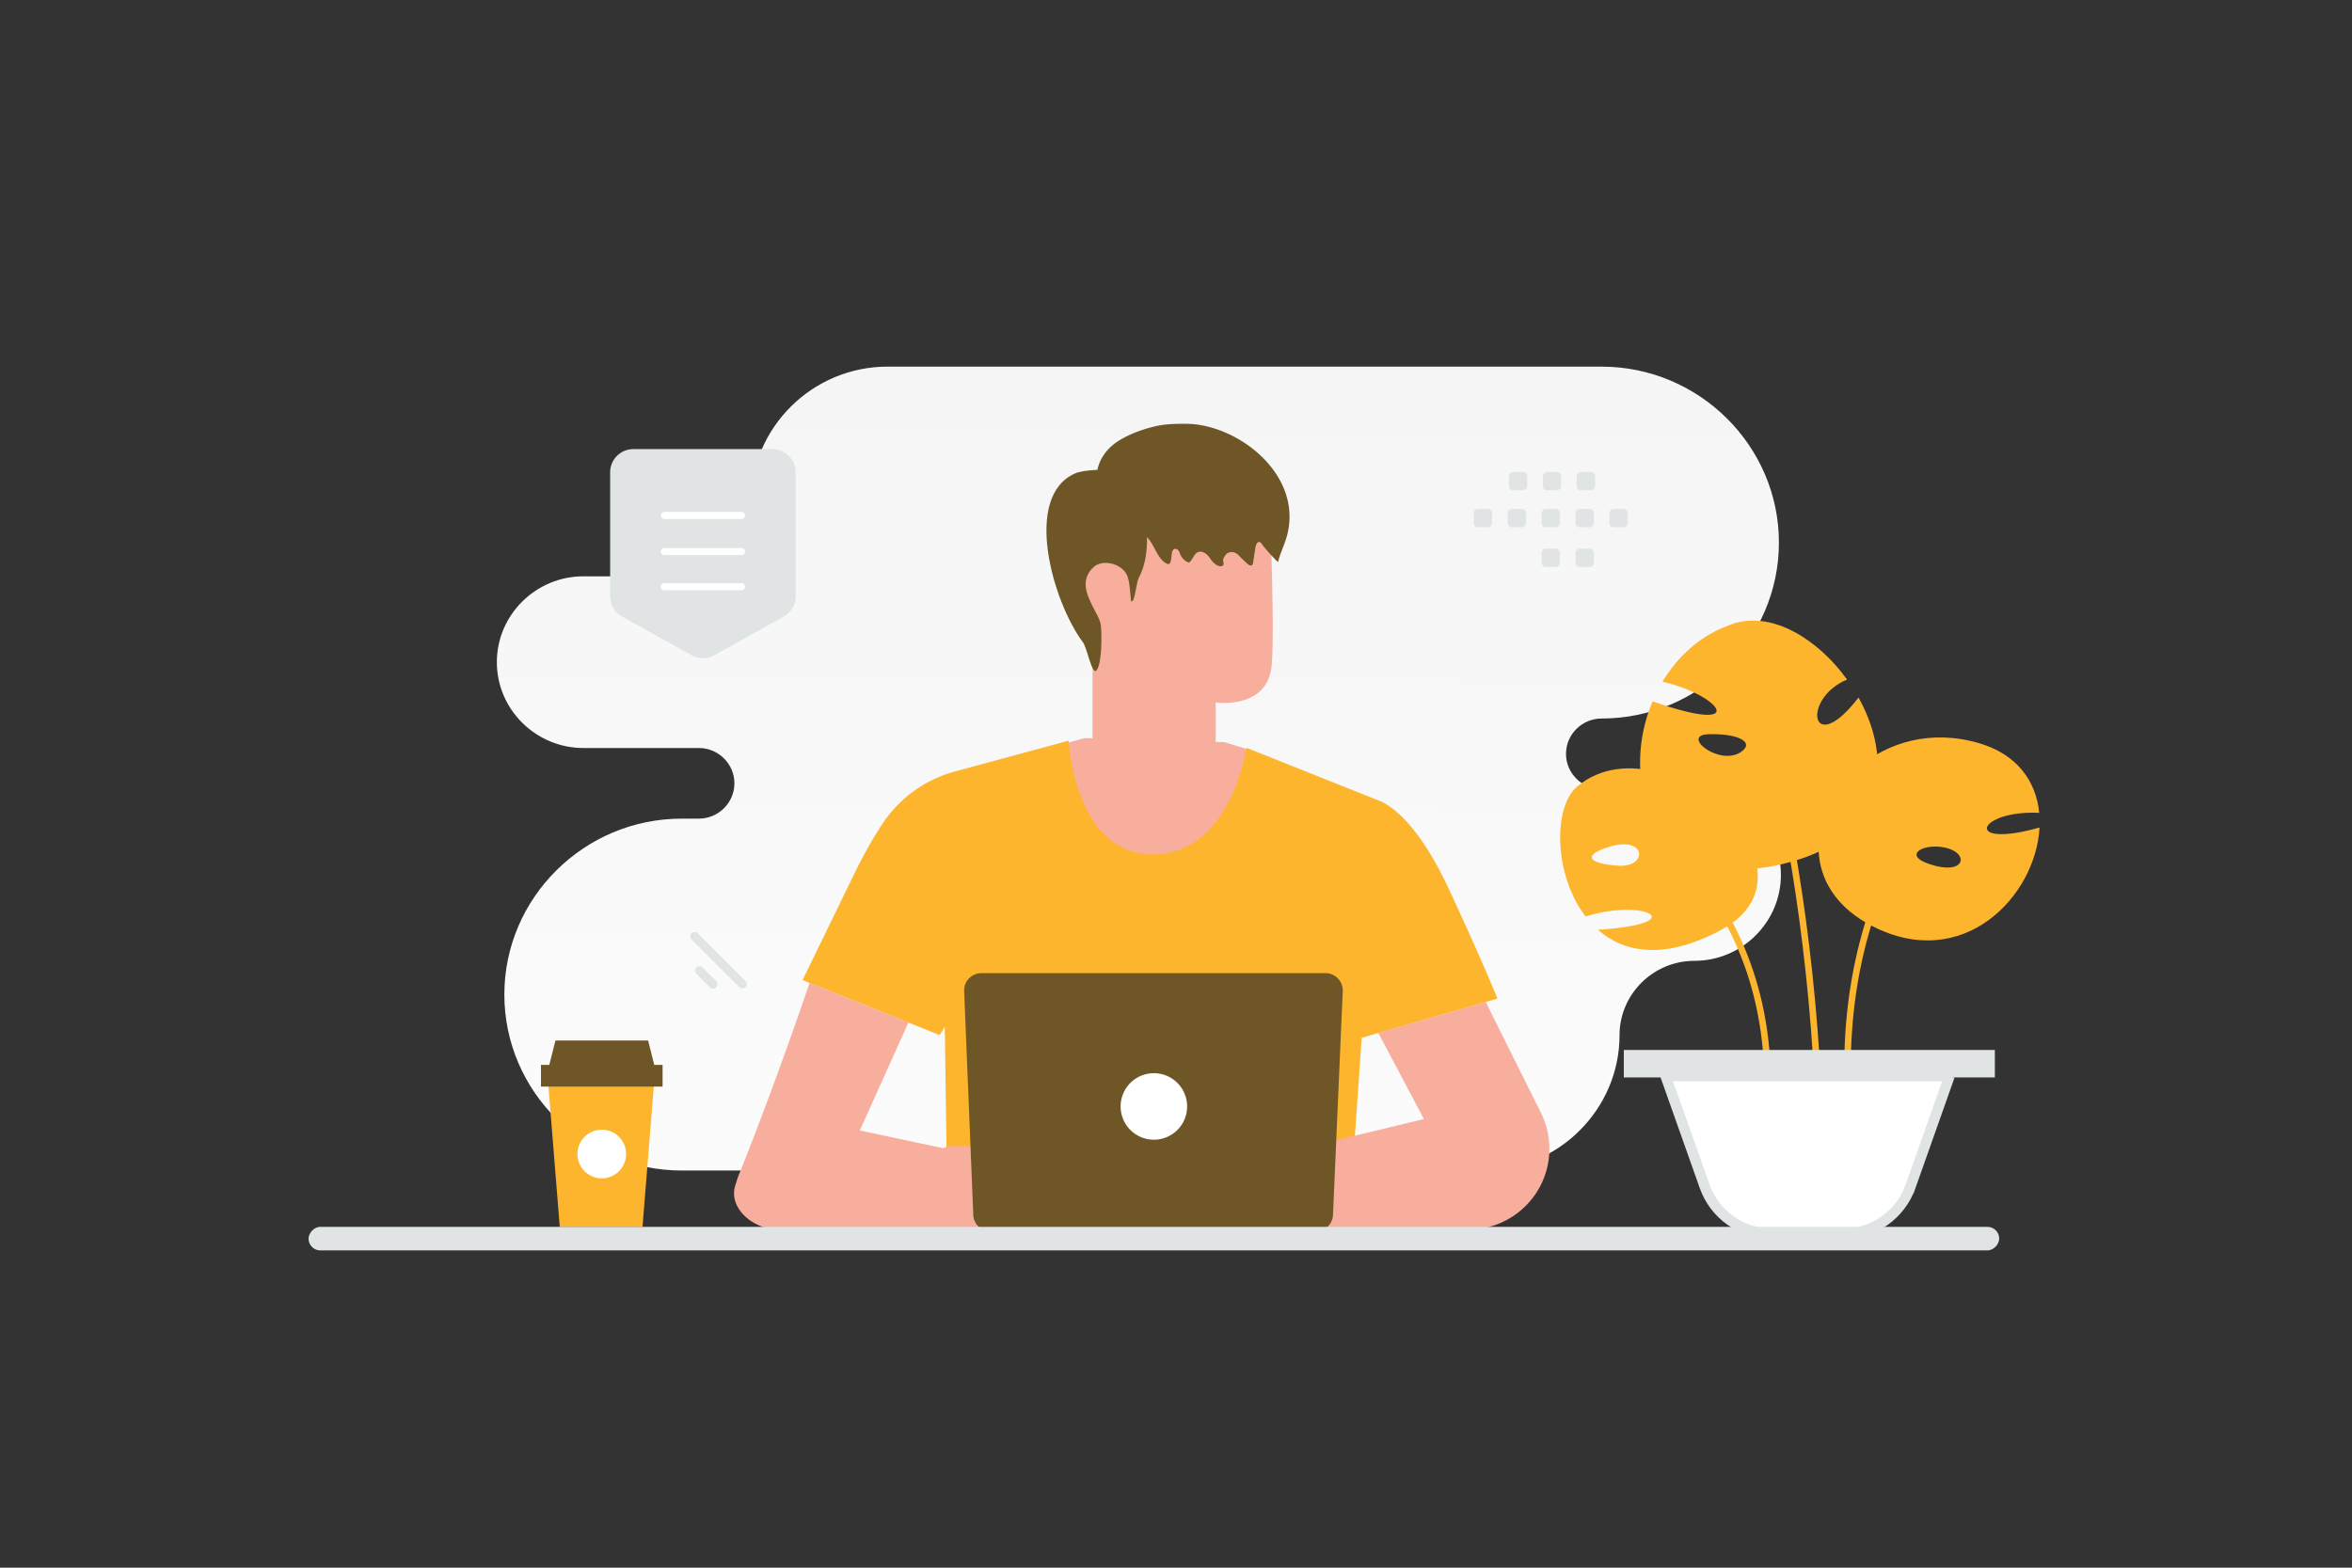 <svg width="900" height="600" viewBox="0 0 900 600" fill="none" xmlns="http://www.w3.org/2000/svg"><rect x="0" y="0" width="900" height="600" fill="#333333" stroke="none"/><path fill="transparent" d="M0 0h900v600H0z"/><path fill-rule="evenodd" clip-rule="evenodd" d="M612.852 140.325c37.323 0 67.855 30.299 67.855 67.337 0 37.038-30.532 67.337-67.855 67.337-7.487 0-13.619 6.086-13.619 13.516s6.132 13.515 13.619 13.515h35.506c18.207 0 33.106 14.786 33.106 32.854 0 18.068-14.899 32.853-33.106 32.853-15.747 0-28.632 12.787-28.632 28.414 0 28.511-23.506 51.838-52.237 51.838H260.844c-37.323 0-67.855-30.299-67.855-67.337 0-37.038 30.532-67.337 67.855-67.337h6.563c7.488 0 13.62-6.078 13.62-13.516 0-7.43-6.125-13.515-13.62-13.515h-44.181c-18.208 0-33.106-14.786-33.106-32.854 0-18.046 14.861-32.816 33.037-32.853h35.552c15.747 0 28.632-12.787 28.632-28.414 0-28.511 23.506-51.838 52.237-51.838h273.274z" fill="url(#a)"/><path d="m480.803 287.792-12.285-3.737-53.407-1.572-12.045 3.288 1.572 29.349 27.249 17.386 26.43-.53 16.616-15.14 3.689-15.011 2.181-14.033z" fill="#F8AE9D"/><path d="M326.613 334.991c3.865-7.971 7.57-14.37 10.874-19.422a48.399 48.399 0 0 1 27.874-20.288l43.559-11.804s2.262 43.527 32.221 43.527c29.959 0 35.797-40.817 35.797-40.817l50.407 20.112c1.732.673 13.424 4.715 27.024 33.888 12.959 27.778 18.621 42.004 18.621 42.004l-51.932 14.995-3.239 46.703 1.106 26.672-157.622-.353.882-30.489-.657-46.751-1.973 3.192-52.46-21.042s6.752-13.857 19.518-40.127z" fill="#fdb52d"/><path d="M446.231 303.32c-12.784-.236-27.307-25.172-27.307-25.172l-.834-64.054c-.668-18.449 10.808-34.168 31.493-34.254l1.92.086c19.252.919 34.498 14.863 35.013 32.046.487 15.992.779 33.659.153 42.194-1.308 17.667-21.464 14.685-21.464 14.685-.042 0 .055 8.9 0 14.098-.153 11.674-13.841 20.768-18.974 20.371z" fill="#F8AE9D"/><path d="M424.477 217.608c-.352-.168-14.122-4.766-14.429 8.835-.308 13.601 14.107 11.093 14.136 10.702.029-.39.293-19.537.293-19.537zM568.515 383.49l21.122 42.389a30.91 30.91 0 0 1 3.208 15.284c-.802 16.455-14.386 29.398-30.857 29.398l-61.069-.96-2.153-30.186 46.093-11.114-17.466-33.023 41.122-11.788zm-258.742-7.297s-13.103 38.925-27.393 74.305c-.289.705-.609 2.021-.866 2.742-3.224 8.773 6.479 17.321 16.279 17.321l82.58-.144v-26.848l-51.37-10.906 18.604-41.314-37.834-15.156z" fill="#F8AE9D"/><path d="M475.286 442.334c-.016.096-1.893-.497-5.02-.69-3.111-.208-7.522.145-11.916 2.021-4.395 1.877-7.715 4.812-9.703 7.201-2.021 2.39-2.887 4.17-2.967 4.106-.032-.016.16-.465.593-1.235.433-.77 1.123-1.86 2.101-3.095 1.957-2.486 5.293-5.533 9.783-7.442 4.491-1.908 8.998-2.229 12.141-1.908 1.572.144 2.839.4 3.689.625.85.208 1.315.385 1.299.417zm-2.823-6.495c-.032.128-1.94-.818-5.228-.915-3.272-.144-7.875.85-12.173 3.449-4.298 2.614-7.522 5.918-9.799 8.291-1.091 1.155-1.989 2.117-2.695 2.855-.641.674-.994 1.042-1.026 1.01-.032-.016.289-.433.882-1.138a97.352 97.352 0 0 1 2.566-2.967c2.229-2.438 5.437-5.822 9.815-8.485 4.379-2.646 9.11-3.608 12.446-3.367 1.668.096 2.999.4 3.881.705.449.128.77.289.995.385.224.096.336.16.336.177z" fill="#EB996E"/><path d="M363.003 438.645h11.853s26.751-9.671 32.252-8.741c4.956.834 23.095 12.879 26.655 15.268.401.273.69.642.866 1.091a3.885 3.885 0 0 1-2.165 4.94l-.369.16.161.545c.208.674.305 1.428.272 2.166-.128 2.55-3.56 3.319-4.859 1.122l.69 1.219c.272.497.417 1.059.384 1.62l-.064 1.107a2.979 2.979 0 0 1-2.053 2.662 2.943 2.943 0 0 1-3.111-.818c-2.293-2.534-7.265-7.602-10.633-8.163-2.983-.498-7.971-.562-10.986-.546a3.7 3.7 0 0 0-3.448 2.374c1.988.144 15.893 7.393 20.817 9.992 1.524.802 2.662 2.245 2.855 3.961.176 1.54-.594 3.16-3.641 2.438-6.543-1.524-18.299-6.929-18.299-6.929s-6.063-1.732-9.992 1.043c-5.533 3.897-8.067 5.324-12.814 3.753-4.748-1.572-8.244-3.833-8.244-3.833l-9.35-.931c-.032 0-8.869-22.1 3.223-25.5z" fill="#F8AE9D"/><path d="M398.335 443.168c.017.096 1.893-.497 5.02-.69 3.112-.208 7.522.145 11.917 2.021 4.394 1.877 7.714 4.812 9.703 7.201 2.021 2.39 2.887 4.17 2.967 4.106.032-.016-.161-.465-.594-1.235a24.042 24.042 0 0 0-2.101-3.095c-1.956-2.486-5.292-5.533-9.783-7.442-4.491-1.908-8.997-2.229-12.141-1.908a22.978 22.978 0 0 0-3.688.625c-.85.225-1.316.385-1.3.417zm2.823-6.495c.032.128 1.94-.818 5.228-.915 3.272-.144 7.875.85 12.173 3.449 4.298 2.614 7.522 5.918 9.799 8.291 1.091 1.155 1.989 2.117 2.695 2.855.641.674.994 1.042 1.026 1.01.032-.016-.288-.433-.882-1.138a94.577 94.577 0 0 0-2.566-2.967c-2.229-2.438-5.437-5.822-9.815-8.484-4.379-2.647-9.11-3.609-12.446-3.368-1.668.096-2.999.4-3.881.705-.449.129-.77.289-.994.385-.225.096-.337.161-.337.177z" fill="#EB996E"/><path d="M379.042 471.315h124.439a6.59 6.59 0 0 0 6.591-6.319l3.737-85.644c.161-3.753-2.838-6.896-6.591-6.896H375.545c-3.753 0-6.752 3.127-6.607 6.88l3.496 85.66c.144 3.528 3.063 6.319 6.608 6.319z" fill="#6F5626"/><path d="M428.807 423.47a12.715 12.715 0 0 0 12.725 12.726 12.715 12.715 0 0 0 12.726-12.726 12.715 12.715 0 0 0-12.726-12.725c-7.036 0-12.725 5.719-12.725 12.725z" fill="#fff"/><path fill="#F8AE9D" d="M429.289 242.388h-11.227v48.114h11.227z"/><path d="M424.882 199.397c2.023 2.61 5.591 3.185 8.53 3.702 3.95.693 5.905 2.138 7.956 6.017 1.298 2.477 2.597 5.191 4.921 6.533 1.889 1.096 1.821-1.698 2.12-3.861a5.26 5.26 0 0 1 .116-.569c.457-1.727 2.296-1.433 2.835.271.492 1.534 1.545 2.832 2.885 3.554.218.118.451.221.683.177.314-.044.56-.339.765-.604.43-.556.857-1.263 1.298-2.01 1.449-2.457 4.192-1.579 5.811.771 1.011 1.46 2.214 2.964 3.868 3.303.533.118 1.203.03 1.449-.486.315-.635-.177-1.269-.095-1.918.068-.604.328-.87.615-1.386 1.126-2.003 3.704-2.075 5.289-.411a58.818 58.818 0 0 0 3.446 3.331c.505.443 1.243.885 1.749.443.274-.236.342-.635.397-1.018.287-1.873.56-3.746.847-5.619.164-1.047.725-2.419 1.682-2.153.464.133.738.619.997 1.062.315.56 5.933 6.946 6.042 6.459.875-3.628 2.666-6.931 3.541-10.559 5.659-23.346-19.452-42.12-38.631-42.223-4.264-.029-8.16.04-12.302 1.028-4.416 1.062-9.077 2.748-13.082 5.122-5.618 3.318-9.87 9.35-8.776 16.547" fill="#6F5626"/><path d="M434.968 191.505c2.822 3.099 3.569 7.458 3.832 11.576.387 6.21-.138 12.662-3.099 18.175-.843 1.57-1.466 9.336-2.766 8.907-.415-.134-.346-6.157-1.439-9.403-1.688-5.03-9.462-6.948-12.962-3.769-5.588 5.057-2.31 11.2-.456 15.023 1.107 2.307 2.863 4.896 3.168 7.337.373 3.126.484 14.514-1.619 17.17-1.757 2.226-3.624-8.531-5.215-10.651-11.772-15.787-23.06-55.988-2.96-64.707 3.057-1.328 12.491-2.012 15.355-.322" fill="#6F5626"/><path fill-rule="evenodd" clip-rule="evenodd" d="M565.563 201.794h3.743c.905 0 1.634-.736 1.634-1.634v-3.743c0-.905-.736-1.634-1.634-1.634h-3.743a1.64 1.64 0 0 0-1.634 1.634v3.743a1.63 1.63 0 0 0 1.634 1.634zm12.979 0h3.743a1.64 1.64 0 0 0 1.634-1.634v-3.743c0-.905-.736-1.634-1.634-1.634h-3.743a1.64 1.64 0 0 0-1.634 1.634v3.743a1.64 1.64 0 0 0 1.634 1.634zm12.987 0h3.743a1.64 1.64 0 0 0 1.634-1.634v-3.743c0-.905-.736-1.634-1.634-1.634h-3.743a1.64 1.64 0 0 0-1.634 1.634v3.743a1.63 1.63 0 0 0 1.634 1.634zm12.979 0h3.743a1.64 1.64 0 0 0 1.634-1.634v-3.743c0-.905-.736-1.634-1.634-1.634h-3.743c-.905 0-1.642.736-1.642 1.634v3.743a1.652 1.652 0 0 0 1.642 1.634zm12.98 0h3.743c.905 0 1.642-.736 1.642-1.634v-3.743c0-.905-.737-1.634-1.642-1.634h-3.743a1.64 1.64 0 0 0-1.634 1.634v3.743a1.64 1.64 0 0 0 1.634 1.634zm-38.47-14.152h3.743c.897 0 1.634-.737 1.634-1.634v-3.752a1.64 1.64 0 0 0-1.634-1.633h-3.743c-.906 0-1.634.736-1.634 1.633V186a1.632 1.632 0 0 0 1.634 1.642zm12.979 0h3.743a1.64 1.64 0 0 0 1.634-1.634v-3.752a1.64 1.64 0 0 0-1.634-1.633h-3.743a1.64 1.64 0 0 0-1.634 1.633V186a1.632 1.632 0 0 0 1.634 1.642zm12.979 0h3.743c.906 0 1.642-.737 1.642-1.634v-3.752c0-.897-.736-1.633-1.642-1.633h-3.743a1.64 1.64 0 0 0-1.634 1.633V186c0 .905.737 1.642 1.634 1.642zm-13.447 29.357h3.743a1.64 1.64 0 0 0 1.634-1.634v-3.744c0-.905-.736-1.634-1.634-1.634h-3.743a1.64 1.64 0 0 0-1.634 1.634v3.744a1.63 1.63 0 0 0 1.634 1.634zm12.979 0h3.743a1.64 1.64 0 0 0 1.634-1.634v-3.744c0-.905-.736-1.634-1.634-1.634h-3.743c-.905 0-1.642.737-1.642 1.634v3.744a1.652 1.652 0 0 0 1.642 1.634z" fill="#E1E4E5"/><path d="M627.609 289.844c.23-7.193 1.862-14.547 4.736-21.42 37.425 13.127 26.459-2.291 3.816-7.514 6.092-10.194 15.333-18.464 27.425-22.29 14.644-4.628 32 5.911 43.195 21.466-17.609 7.307-13.862 30.56 4.391 6.895 3.655 6.552 6.161 13.608 7.011 20.641 2.138 17.319-5.839 34.317-31.655 41.877-41.608 12.256-59.838-12.554-58.919-39.655zm26.161-8.843c-10.988.321 4.391 12.623 12.621 6.667 5.149-3.757-1.61-6.988-12.621-6.667z" fill="#fdb52d"/><path d="M696.574 466.745c1.816-140.224-32.965-228.102-32.965-228.102" stroke="#fdb52d" stroke-width="2.5" stroke-miterlimit="10"/><path d="M705.878 298.961c5.748 24.261 12.161 10.744 5.219-5.2 11.287-9.668 27.839-14.707 46.206-9.324 14.828 4.353 21.862 14.845 23.012 26.666-23.747-1.146-29.54 14.02.115 5.612-1.403 26.437-29.333 55.646-64.138 37.662-25.54-13.195-24.827-38.555-10.414-55.416zm34.414 32.347c12.598 3.368 13.218-5.91 2.207-7.193-7.839-.916-14.805 3.826-2.207 7.193z" fill="#fdb52d"/><path d="M707.425 422.234c-5.771-88.038 44.62-132.367 44.62-132.367" stroke="#fdb52d" stroke-width="2.5" stroke-miterlimit="10"/><path d="M606.726 350.769c-12.23-15.945-12.529-42.038-3.127-49.827 8.897-7.376 20.253-8.27 31.196-5.246-2.782 16.586 10.781 23.871 7.54 2.749 25.494 11.386 44.551 42.244 16.184 57.501-21.609 11.592-37.058 8.729-47.103-.091 36.597-2.337 17.861-12.211-4.69-5.086zm9.563-26.826c-10.667 3.138-9.172 6.483 2.644 7.376 11.793.894 11.126-11.385-2.644-7.376z" fill="#fdb52d"/><path d="M676.252 421.431c3.518-87.237-65.356-119.126-65.356-119.126" stroke="#fdb52d" stroke-width="2.5" stroke-miterlimit="10"/><path d="M745.998 411.841H637.359l14.963 42.256c3.831 10.814 14.109 18.071 25.632 18.071h27.471c11.525 0 21.801-7.236 25.631-18.07l1.886.667-1.886-.667 14.942-42.257z" fill="#fff" stroke="#E1E4E5" stroke-width="4"/><path d="M761.341 410.361v-6.516H623.366v6.516h137.975z" fill="#E1E4E5" stroke="#E1E4E5" stroke-width="4"/><path d="m209.618 412.698 4.575 56.906h31.659l4.585-56.906h-40.819z" fill="#fdb52d"/><path d="M207 407.567h46.54v8.294H207v-8.294zm3.189 0h40.163l-2.345-9.325h-35.463l-2.355 9.325z" fill="#6F5626"/><path d="M220.962 441.68a9.306 9.306 0 0 0 9.308 9.308 9.306 9.306 0 0 0 9.308-9.308 9.305 9.305 0 0 0-9.308-9.308 9.306 9.306 0 0 0-9.308 9.308z" fill="#fff"/><path fill-rule="evenodd" clip-rule="evenodd" d="M304.478 228.214v-47.435c0-4.914-3.972-8.894-8.876-8.894H242.35c-4.904 0-8.876 3.98-8.876 8.894v47.435a8.895 8.895 0 0 0 4.567 7.774l26.626 14.821a8.853 8.853 0 0 0 8.622 0l26.627-14.821a8.905 8.905 0 0 0 4.562-7.774z" fill="#E1E4E5"/><path d="M283.734 211.109h-29.518m29.518-13.829h-29.518m29.518 27.26h-29.518" stroke="#fff" stroke-width="2.677" stroke-linecap="round" stroke-linejoin="round"/><rect width="646.936" height="9.013" rx="4.507" transform="matrix(-1 0 0 1 765 469.552)" fill="#E1E4E5"/><rect width="29.178" height="3.399" rx="1.7" transform="scale(-1 1) rotate(-45 311.398 534.12)" fill="#E1E4E5"/><rect width="10.834" height="3.399" rx="1.7" transform="scale(-1 1) rotate(-45 317.087 520.656)" fill="#E1E4E5"/><defs><linearGradient id="a" x1="425.316" y1="620.484" x2="431.256" y2="-194.429" gradientUnits="userSpaceOnUse"><stop stop-color="#fff"/><stop offset="1" stop-color="#EEE"/></linearGradient></defs></svg>